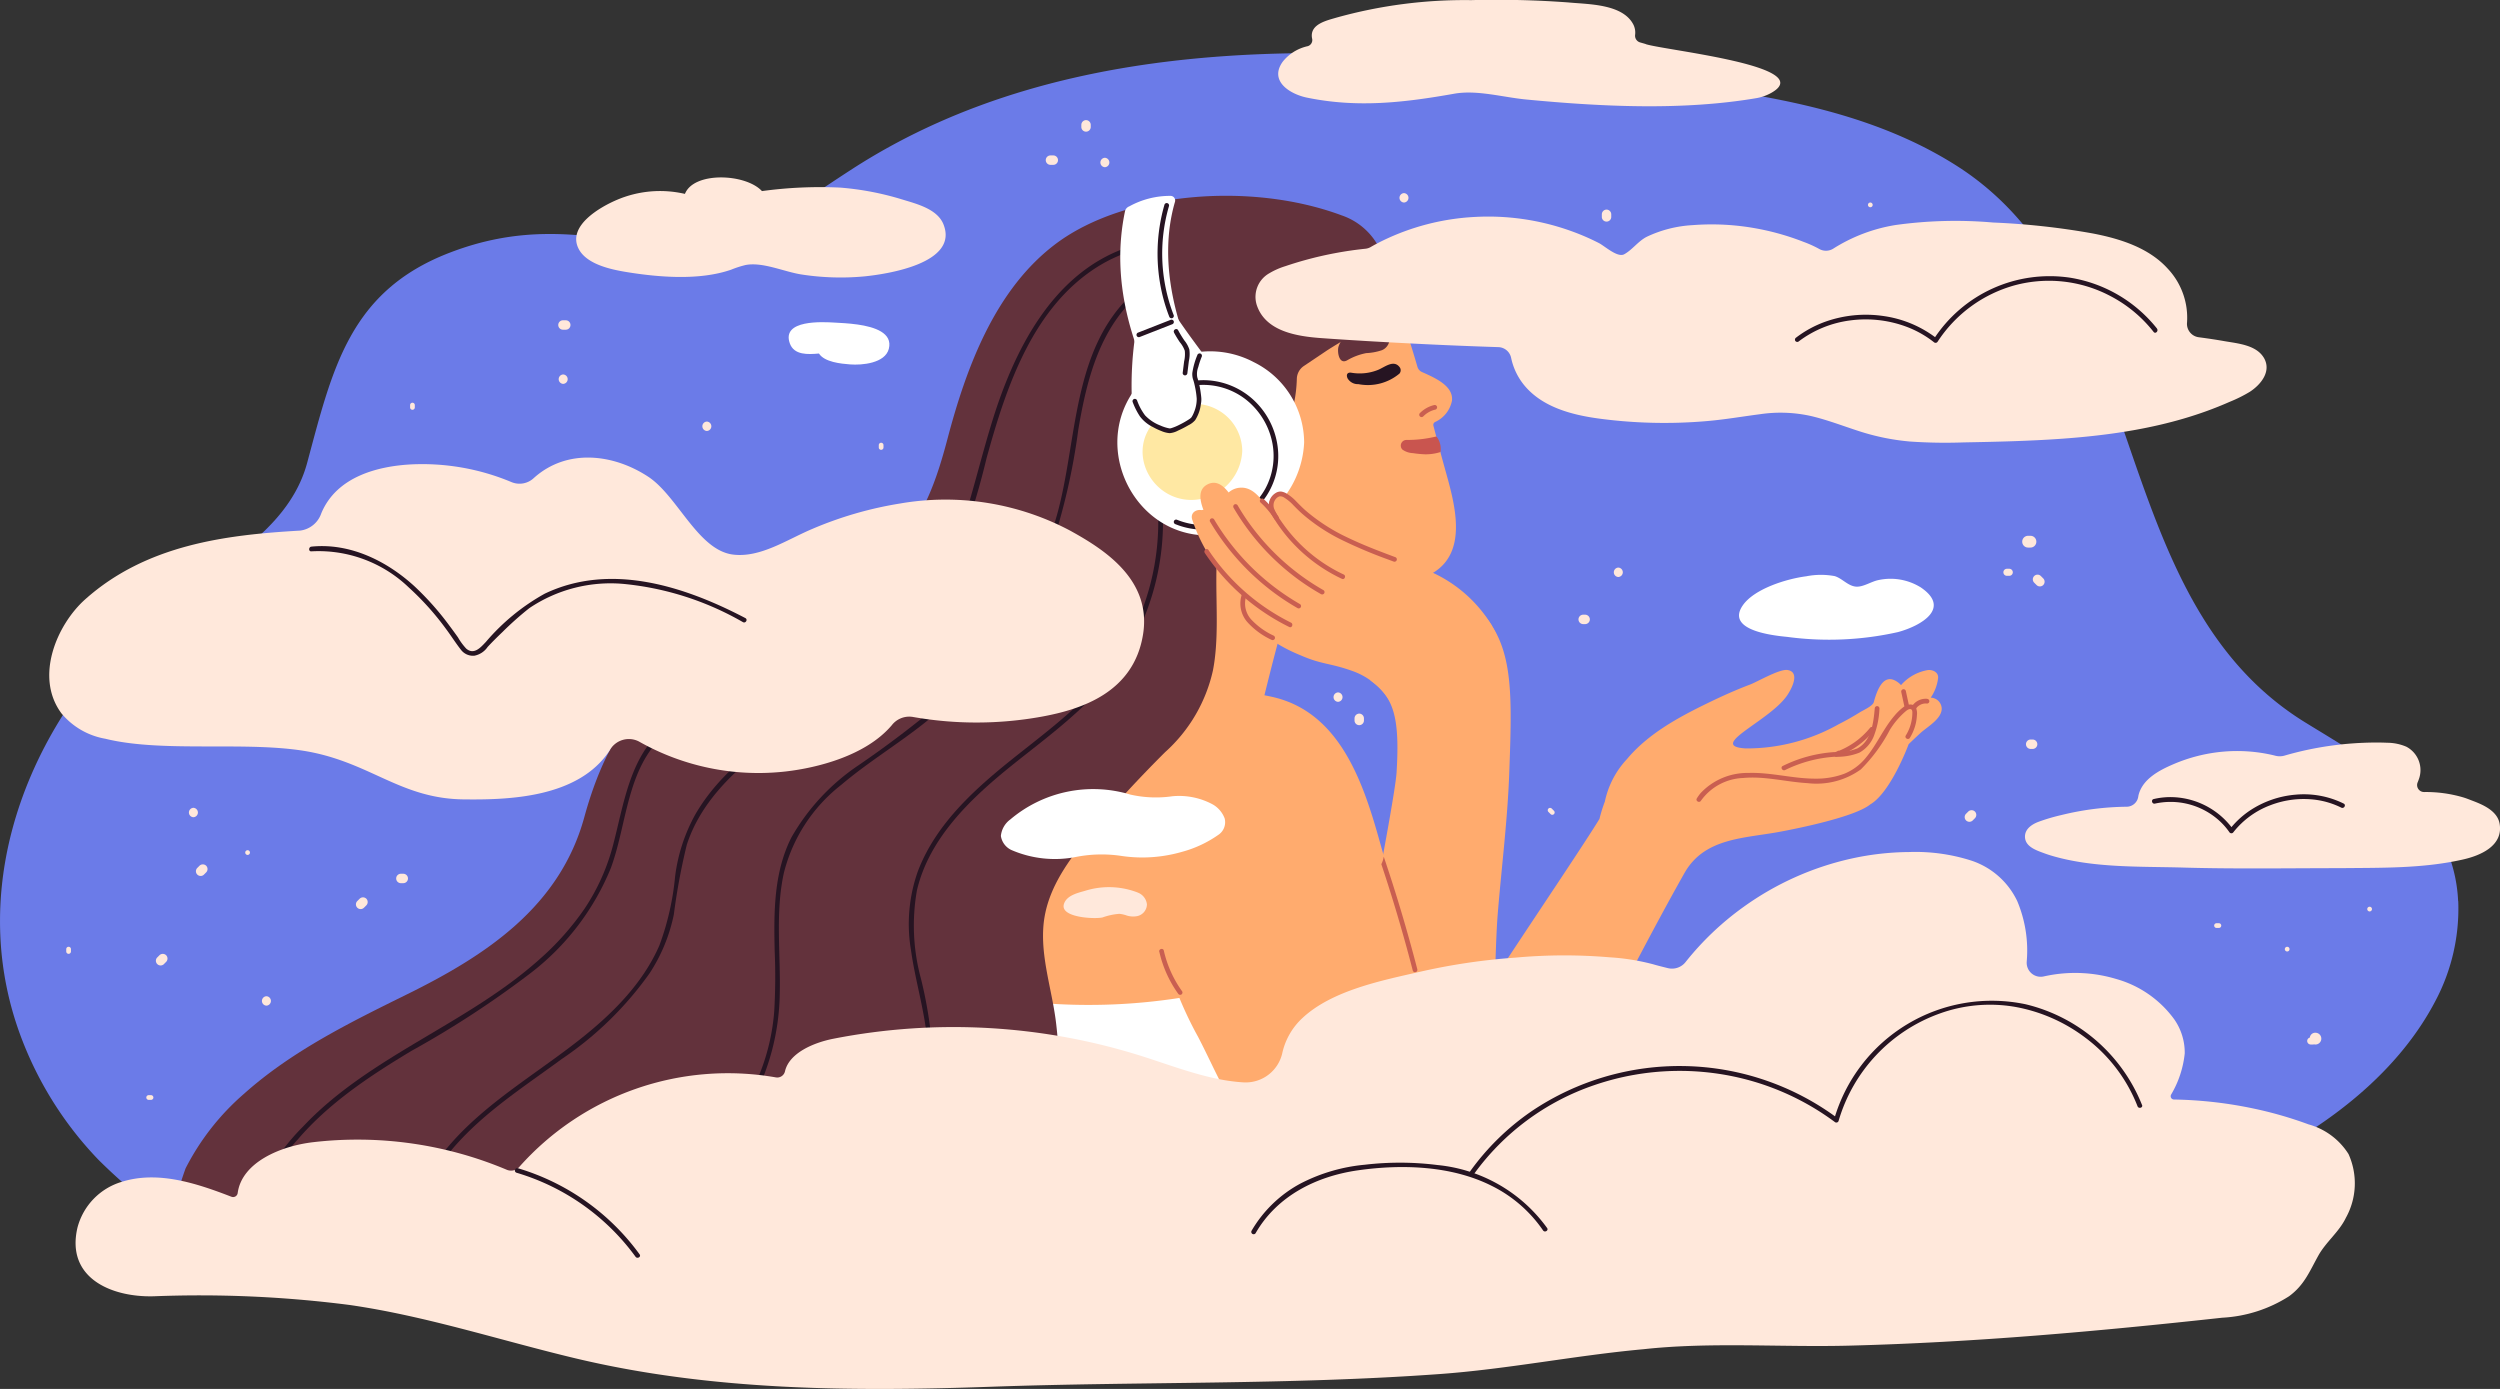 <svg id="Group_2976" data-name="Group 2976" xmlns="http://www.w3.org/2000/svg" xmlns:xlink="http://www.w3.org/1999/xlink" width="236.481" height="131.382" viewBox="0 0 236.481 131.382">
  <rect x="0" y="0" width="236.481" height="131.382" fill="#333333" stroke="none"/>
  <defs>
    <clipPath id="clip-path">
      <rect id="Rectangle_1780" data-name="Rectangle 1780" width="236.481" height="131.382" fill="none"/>
    </clipPath>
  </defs>
  <g id="Group_2928" data-name="Group 2928" clip-path="url(#clip-path)">
    <path id="Path_5559" data-name="Path 5559" d="M232.52,102.764a14.294,14.294,0,0,0-1.285-5.316c-2.5-5.384-8.118-8.463-13.174-11.579-19.243-11.857-14.391-40.835-32.982-52.66-10.024-6.377-22.584-7.231-34.061-8.691-23.3-2.963-49.756-4.294-70.334,8.954-6.889,4.435-11.636,8.606-20.379,7.071-6.258-1.1-11.49-1.523-17.773.893-9.487,3.647-11.084,11-13.479,19.884-2.17,8.05-12.151,11.252-17.537,16.8C1.8,88.133-3.1,102.585,2.129,115.989A33.97,33.97,0,0,0,9.3,127.224a50.968,50.968,0,0,0,11.023,8.337c.2.116.4.227.6.342-.635.124-.618,1.155.072,1.1l1.653-.127c.225.124.449.25.675.373l.012.006c-.416-.216,5.776-1.677,6.319-1.713q5.03-.334,10.073-.389a230.91,230.91,0,0,1,32.462,1.764c5.54.736,11.064,1.639,16.647,1.991,11.275.71,22.544-.55,33.743-1.727,5.622-.591,11.249-1.165,16.895-1.467,12.234-.656,24.427.132,36.59-1.714,6.36-.965,12.817.263,19.18-.766,12.746-2.062,28.845-8.968,35.137-21.039a18.629,18.629,0,0,0,2.15-9.429" transform="translate(0 -17.531)" fill="#6b7be8"/>
    <path id="Path_5560" data-name="Path 5560" d="M755.508,245.215a5.411,5.411,0,0,0-3.971-.661c-.687.139-1.447.684-2.132.615-.757-.077-1.289-.786-2-.995a7.168,7.168,0,0,0-2.683.019c-1.823.233-4.9,1.164-6,2.745-1.646,2.373,2.83,2.854,4.21,2.988a29.678,29.678,0,0,0,10.461-.454c2.219-.6,5.088-2.282,2.118-4.258" transform="translate(-573.865 -189.68)" fill="#fff"/>
    <path id="Path_5561" data-name="Path 5561" d="M461.543,165.446a.711.711,0,0,0-.056-.651,24.648,24.648,0,0,0-3.149-3.811c-1.164-1.324-1.089-3.3-1.564-4.918a17.042,17.042,0,0,0-11.881-11.474c-2.48-.631-5.359-.754-7.476.812a.669.669,0,0,0-.859.347c-1.4,2.736-.148,5.867.938,8.5a37.662,37.662,0,0,0,2.1,4.286,3.864,3.864,0,0,1,.437,2.711,76.214,76.214,0,0,1-2.229,8.5c-1.234,3.684-2.4,7.153-4.507,9.3-.36.367-3.832,2.963-3.618,3.3-.012.321,1.6-1.364,1.991-1.24a62.027,62.027,0,0,0,20.391,2.868s2.671-11.319,3.311-12.966c.492-1.266.9-2.515,2.152-3.209a9.917,9.917,0,0,1,3.506-.929.86.86,0,0,0,.513-1.426" transform="translate(-333.946 -112.039)" fill="#ffab6e"/>
    <path id="Path_5562" data-name="Path 5562" d="M643.586,288.016a1.07,1.07,0,0,0-1.036-.95,4.114,4.114,0,0,0,.7-1.854c.053-.562-.538-.814-.987-.752a4.318,4.318,0,0,0-2.522,1.421,1.626,1.626,0,0,0-.22-.213c-1.248-.984-1.934.244-2.353,1.817-.1.375-.992.764-1.287.947-.662.41-1.334.795-2.031,1.144a17.69,17.69,0,0,1-8.788,2.293c-3.762-.221,2.3-2.592,3.932-5.051.59-.888,1.1-2.2.014-2.367-.756-.119-2.853,1.113-3.533,1.37-1.365.516-2.7,1.118-4.012,1.756-2.78,1.351-5.642,2.9-7.652,5.309a8.393,8.393,0,0,0-2.085,4.014,13.243,13.243,0,0,0-.5,1.6c0,.008,0,.015,0,.023-2.965,4.828-14.314,21.19-19.092,29.787a.728.728,0,0,0-.375.645c-.107,4.189,5.9,3.364,8.469,3.025,1.456-.193,3.622-.219,4.6-1.461.58-.733,2.511-4.542,3.068-5.564,3.765-6.91,7.488-14.435,11.356-21.288,1.9-3.368,5.641-3.276,9.079-3.923,1.7-.319,7.055-1.4,8.5-2.579,1.9-1.106,3.553-5.466,3.633-5.7.374-.359.75-.716,1.133-1.066.637-.581,2.085-1.371,1.99-2.388" transform="translate(-459.92 -221.073)" fill="#ffab6e"/>
    <path id="Path_5563" data-name="Path 5563" d="M484.429,128.56c-1.945.8-4.349.786-6.405.94q-3.632.271-7.272.238c-2.087-.02-4.231.127-5.877-1.279-1.76-1.5-3.377-3.2-5.053-4.8a.849.849,0,0,1-.234-.942c-4.712-4.418-13.024-11.366-8.361-17.734,4.346-5.933,14.009-9.234,21.207-9.154a1.293,1.293,0,0,0,1.6-.606c4.58.909,6.9,5.162,8.31,9.159.5,1.417.945,2.858,1.366,4.306a.772.772,0,0,0,.434.5c1.241.553,2.992,1.312,2.834,2.716a2.809,2.809,0,0,1-1.608,2.014.309.309,0,0,0-.147.348l.267,1.016c.129.49.258.98.392,1.47q.17.645.348,1.285c.92,3.342,2.68,8.68-1.8,10.522" transform="translate(-349.633 -73.995)" fill="#ffab6e"/>
    <path id="Path_5564" data-name="Path 5564" d="M372.368,338.813a18.819,18.819,0,0,0-.955-3.745.753.753,0,0,0,0-.408c-2-7.144-6.165-21.364-8.165-28.507-1.546-5.521-3.748-12.168-10.083-13.631-2.715-.627-9.5-1.42-12.177-.708-6.839-.281-10.26,3.265-15.341,7.439a80.425,80.425,0,0,0-9.532,8.955,67.148,67.148,0,0,0-7.3,10.288c-2.48,4.215-8.288,15.708-8.962,17.076-.039.079-1.257,5.711.853.853Z" transform="translate(-232.745 -226.584)" fill="#ffab6e"/>
    <path id="Path_5565" data-name="Path 5565" d="M440.02,429.01c-.8-1.539-1.517-3.121-2.317-4.661a36.149,36.149,0,0,1-1.783-3.71,55.969,55.969,0,0,1-12.423.528c-1.591-.11-3.174-.294-4.749-.542-.043-.16-.085-.32-.132-.479a.557.557,0,0,0-1.074.3c.015.05.027.1.041.15a.515.515,0,0,0-.232.309.561.561,0,0,0,.389.685l.1.016a19.207,19.207,0,0,1-.2,9.276,1.965,1.965,0,0,0,.55,2.324,6.129,6.129,0,0,0,2.235.717c1.785.4,3.59.7,5.4.919a56.1,56.1,0,0,0,10.967.257c1.823-.136,3.64-.36,5.441-.67.334-.057.673-.113,1.013-.171a33.053,33.053,0,0,1-3.231-5.245" transform="translate(-324.358 -326.241)" fill="#fff"/>
    <path id="Path_5566" data-name="Path 5566" d="M186.773,88.3a6.248,6.248,0,0,0-3.672-3.315c-8.728-3.248-20.516-2.125-26.927,2.611-5.812,4.293-8.558,11.715-10.345,18.49-1.024,3.882-2.3,7.73-5.289,10.565-4.874,4.627-8.888,6.383-14.935,8.79-8.025,3.2-11.909,8.325-14.141,16.472-2.321,8.471-9.275,13.06-16.728,16.737-5.4,2.664-10.936,5.382-15.459,9.427a23.351,23.351,0,0,0-5.526,7.05,30.293,30.293,0,0,0-1.45,5.56H151.2a16.592,16.592,0,0,0,2.224-5.149c2.88-4.137,3.27-9.426,2.64-14.359-.417-3.266-1.652-6.646-1.042-9.956.584-3.169,2.7-5.806,4.7-8.207,2.1-2.526,4.345-4.922,6.669-7.242a14.667,14.667,0,0,0,4.539-7.751c1.08-5.6-.933-12.136,2.122-17.282.909-1.531,2.358-2.5,3.506-3.824a9.071,9.071,0,0,0,1.972-3.864,12.926,12.926,0,0,0,.333-2.606,1.508,1.508,0,0,1,.661-1.21l2.055-1.38c1.7-1.141,4.49-2.471,5.586-4.259.964-1.572.385-3.6-.317-5.148-.023-.05-.046-.1-.069-.149" transform="translate(-56.193 -64.614)" fill="#63323c"/>
    <path id="Path_5567" data-name="Path 5567" d="M297.714,124.336c-5.813,5.319-5.226,13.959-7.185,20.966a38.011,38.011,0,0,1-10.756,17.569,96.908,96.908,0,0,1-8.026,6.113,20.38,20.38,0,0,0-6.338,6.819c-1.68,3.331-1.667,7.117-1.582,10.758a55.689,55.689,0,0,1-.047,5.745,20.179,20.179,0,0,1-1.2,5.414c-2.691,7.259-8.877,12.367-14.959,16.77q-1.176.851-2.36,1.691c-.231.165-.009.552.225.385,6.1-4.348,12.452-8.913,16.115-15.641a22.379,22.379,0,0,0,2.706-10.308c.092-3.808-.436-7.7.39-11.457a15.266,15.266,0,0,1,5.425-8.328c2.527-2.146,5.381-3.862,7.968-5.93a38.4,38.4,0,0,0,11.892-16.494,60.222,60.222,0,0,0,2.563-11.163c.626-3.69,1.484-7.477,3.693-10.578a12.77,12.77,0,0,1,1.788-2.016c.212-.194-.1-.509-.315-.315" transform="translate(-190.548 -96.589)" fill="#261422"/>
    <path id="Path_5568" data-name="Path 5568" d="M239.674,105.448c-6.834,2.5-10.39,9.607-12.431,16.135-2.4,7.67-3.614,16.226-9.681,22.056-5.765,5.54-14.276,8.146-18.458,15.324a16.281,16.281,0,0,0-1.921,5.865,25.676,25.676,0,0,1-1.482,6.529c-1.6,3.688-4.573,6.6-7.693,9.039-3.456,2.707-7.241,5.005-10.43,8.045-2.851,2.717-5.278,6.216-5.894,10.181a12.317,12.317,0,0,0-.115,2.808c.021.284.467.287.446,0-.308-4.133,1.658-8.025,4.325-11.063,2.883-3.285,6.609-5.669,10.1-8.235a32.3,32.3,0,0,0,8.346-8.15,16.021,16.021,0,0,0,2.273-5.521,60.372,60.372,0,0,1,1.225-6.6c1.23-3.823,4.195-6.784,7.334-9.142,3.21-2.412,6.77-4.315,9.944-6.778A24.53,24.53,0,0,0,220,141.6a25.169,25.169,0,0,0,2.929-4.934,74.464,74.464,0,0,0,3.71-11.366c1.854-6.744,4.4-14.46,10.761-18.278a14,14,0,0,1,2.394-1.141c.267-.1.152-.529-.119-.43" transform="translate(-133.321 -81.944)" fill="#261422"/>
    <path id="Path_5569" data-name="Path 5569" d="M572.637,138.386c-.925-.857-2.486-.424-3.4.218a2.545,2.545,0,0,0-1.081,1.415c-.114.489.068,1.684.835,1.245a5.7,5.7,0,0,1,1.8-.678,5.361,5.361,0,0,0,1.484-.277,1.168,1.168,0,0,0,.363-1.923" transform="translate(-441.555 -107.184)" fill="#63323c"/>
    <path id="Path_5570" data-name="Path 5570" d="M483.975,101.478c-2.877-5.187-4.847-11.859-3.126-17.764l.006-.02a.438.438,0,0,0-.4-.551,7.963,7.963,0,0,0-3.922.989.662.662,0,0,0-.4.422c-1.393,6.579.547,12.944,3.79,18.791a2.285,2.285,0,0,0,2.957,1.09,2.248,2.248,0,0,0,1.09-2.957" transform="translate(-369.707 -64.614)" fill="#fff"/>
    <path id="Path_5571" data-name="Path 5571" d="M575.85,255.62c-.416-.353.553,1.929.195,2.154a3.6,3.6,0,0,0-.768-.376,2.262,2.262,0,0,0-2.21.372,33.881,33.881,0,0,0-5.134,4.549.8.8,0,0,0-.206.751c-.106.188-2.046-.535-1.243.068,2.043,1.535,2.614,3.456,2.3,8.565-.195,3.206-5.632,30.255-6.9,37.018-.944.7,15.452-1.4,15.637-3.035.506-4.46.47-16.179.837-20.653.364-4.429.925-8.847,1.086-13.288.3-8.276.443-12.692-3.6-16.125" transform="translate(-436.679 -198.643)" fill="#ffab6e"/>
    <path id="Path_5572" data-name="Path 5572" d="M399.688,206.737a23.546,23.546,0,0,1-2.614,14.251,24.115,24.115,0,0,1-4.538,5.9c-1.881,1.817-3.965,3.4-6.012,5.025-3.758,2.979-7.583,6.316-9.353,10.909a14.9,14.9,0,0,0-.669,7.537c.385,2.74,1.2,5.406,1.5,8.16.465,4.316-.242,9.163-3.217,12.512a11.293,11.293,0,0,1-1.163,1.131c-.219.185.1.5.315.315,3.426-2.894,4.693-7.513,4.638-11.858a40.122,40.122,0,0,0-1.148-7.641,19.143,19.143,0,0,1-.362-8.31c1.149-4.867,4.953-8.542,8.7-11.58,2.061-1.671,4.2-3.252,6.169-5.03a26.206,26.206,0,0,0,4.889-5.742,24.061,24.061,0,0,0,3.474-13.949c-.037-.587-.1-1.171-.179-1.754-.039-.283-.468-.163-.43.118" transform="translate(-290.327 -160.462)" fill="#261422"/>
    <path id="Path_5573" data-name="Path 5573" d="M492.09,157.819a9.212,9.212,0,0,1-9.136,8.8c-7.283,0-11.411-9.089-6.181-14.644a8.837,8.837,0,0,1,10.559-1.743,8.518,8.518,0,0,1,4.758,7.584" transform="translate(-368.728 -115.973)" fill="#fff"/>
    <path id="Path_5574" data-name="Path 5574" d="M492.058,172.093a4.322,4.322,0,0,0-1.432-.435,3.172,3.172,0,0,1-1.442,1.951,3.118,3.118,0,0,1-3.248.081c-2.112,2.914.192,7.016,3.821,7.016a4.842,4.842,0,0,0,4.8-4.627,4.478,4.478,0,0,0-2.5-3.986" transform="translate(-377.05 -133.415)" fill="#ffe8a3"/>
    <path id="Path_5575" data-name="Path 5575" d="M576.908,154.826c-.563-.843-1.438-.061-2.083.2a4.66,4.66,0,0,1-2.53.267c-.307-.052-.526.115-.357.523a1.127,1.127,0,0,0,1.03.558,4.658,4.658,0,0,0,3.885-1,.491.491,0,0,0,.055-.546" transform="translate(-444.473 -120.037)" fill="#261422"/>
    <path id="Path_5576" data-name="Path 5576" d="M143.833,306.328c-4.088,2.342-4.7,7.465-5.781,11.581a19.821,19.821,0,0,1-2.729,6.119,26,26,0,0,1-4.237,4.76c-3.4,3.044-7.368,5.317-11.269,7.64-3.961,2.359-7.956,4.829-11.133,8.216a19.865,19.865,0,0,0-5.611,11.088,14.587,14.587,0,0,0-.092,1.553.223.223,0,0,0,.446,0,18.084,18.084,0,0,1,4.756-11.416c2.991-3.5,6.86-6.045,10.767-8.4a92.321,92.321,0,0,0,11.339-7.408,23.9,23.9,0,0,0,7.534-9.9c1.539-4.175,1.487-9.386,5.022-12.572a7.021,7.021,0,0,1,1.213-.875.223.223,0,0,0-.225-.385" transform="translate(-80.038 -238.059)" fill="#261422"/>
    <path id="Path_5577" data-name="Path 5577" d="M603.983,171.967a2.834,2.834,0,0,0-1.354.765.223.223,0,0,0,.315.315c.041-.041.083-.082.127-.121l.07-.06c.01-.008.065-.052.035-.029a2.534,2.534,0,0,1,.3-.2c.051-.029.1-.055.155-.081l.075-.034c.016-.007.025-.01,0,0l.048-.019a2.63,2.63,0,0,1,.344-.106.225.225,0,0,0,.156-.274.227.227,0,0,0-.274-.156" transform="translate(-468.323 -133.651)" fill="#c95f51"/>
    <path id="Path_5578" data-name="Path 5578" d="M720.743,308.229a5.139,5.139,0,0,1,3.986-2.151c2.047-.195,4.065.371,6.1.487a7.19,7.19,0,0,0,5.041-1.3,15.273,15.273,0,0,0,2.748-3.747,7.4,7.4,0,0,1,1.492-1.75c.118-.1.328-.254.493-.2s.14.32.136.453a4.117,4.117,0,0,1-.616,2.034c-.15.246.236.47.385.225a4.634,4.634,0,0,0,.567-1.394,4.733,4.733,0,0,0,.1-.742,1.385,1.385,0,0,0-.083-.685c-.227-.48-.8-.373-1.156-.118a5.157,5.157,0,0,0-.89.849c-1.06,1.236-1.685,2.777-2.74,4.014a5.1,5.1,0,0,1-2.019,1.478,7.538,7.538,0,0,1-2.722.457c-2.126.006-4.206-.611-6.335-.539a6.076,6.076,0,0,0-4.512,1.9,4.346,4.346,0,0,0-.362.505c-.15.245.235.469.385.225" transform="translate(-559.848 -232.485)" fill="#c95f51"/>
    <path id="Path_5579" data-name="Path 5579" d="M807.247,292.914l.285,1.308a.224.224,0,0,0,.274.155.228.228,0,0,0,.155-.274l-.285-1.308a.225.225,0,0,0-.274-.155.228.228,0,0,0-.156.274" transform="translate(-627.4 -227.438)" fill="#c95f51"/>
    <path id="Path_5580" data-name="Path 5580" d="M765.253,300.029c-.122,1.351-.308,3.057-1.646,3.78a5.335,5.335,0,0,1-2.214.348,12.878,12.878,0,0,0-4.842,1.312c-.257.127-.032.511.225.385a12.449,12.449,0,0,1,4.693-1.257,5.712,5.712,0,0,0,2.326-.384,3.126,3.126,0,0,0,1.343-1.492,8.1,8.1,0,0,0,.56-2.692.224.224,0,0,0-.223-.223.227.227,0,0,0-.223.223" transform="translate(-587.916 -233.014)" fill="#c95f51"/>
    <path id="Path_5581" data-name="Path 5581" d="M813.069,296.683a1.537,1.537,0,0,0-1.444.737.223.223,0,1,0,.385.225c.016-.027.032-.053.05-.078l.021-.03c-.026.037,0,0,.005-.006a1.267,1.267,0,0,1,.121-.127c.021-.019.042-.036.063-.054s-.028.019.006,0l.038-.027a1.382,1.382,0,0,1,.151-.089l.033-.016s.053-.023.024-.011l.025-.009.035-.012a1.353,1.353,0,0,1,.17-.045l.045-.008c.043-.008-.023,0,0,0l.083-.006a1.245,1.245,0,0,1,.185.006.223.223,0,0,0,.223-.223.229.229,0,0,0-.223-.223" transform="translate(-630.785 -230.581)" fill="#c95f51"/>
    <path id="Path_5582" data-name="Path 5582" d="M782.154,308.756a7.368,7.368,0,0,1-3.249,2.293l.172.407c.067-.046.151-.063.218-.109.233-.163.011-.549-.225-.385-.067.046-.151.063-.218.109-.194.135-.083.493.172.407a7.8,7.8,0,0,0,3.445-2.408c.185-.217-.129-.534-.315-.315" transform="translate(-605.26 -239.912)" fill="#c95f51"/>
    <path id="Path_5583" data-name="Path 5583" d="M488.177,137.627c-1.208-1.623-2.432-3.236-3.56-4.918a.82.82,0,0,0-1.432.16c-.458.28-.911.569-1.36.863a.655.655,0,0,0-.968.495,33.066,33.066,0,0,0-.383,6.185.807.807,0,0,0,1.432.457c1.109-.367,2.21-.757,3.3-1.179a11.989,11.989,0,0,0,2.326-.944c.55-.029,1.056-.567.645-1.119" transform="translate(-373.418 -102.867)" fill="#fff"/>
    <path id="Path_5584" data-name="Path 5584" d="M500.7,161.876a6.549,6.549,0,0,1,4.5,1.385,6.907,6.907,0,0,1,2.425,3.813,6.5,6.5,0,0,1-.613,4.619,6.671,6.671,0,0,1-7.814,3.117c-.188-.059-.373-.126-.555-.2a.224.224,0,0,0-.274.156.228.228,0,0,0,.155.274,7.124,7.124,0,0,0,8.6-2.675,6.9,6.9,0,0,0,1.049-4.761,7.3,7.3,0,0,0-2.251-4.306,7.055,7.055,0,0,0-4.573-1.882c-.217-.006-.434,0-.65.016-.284.02-.286.466,0,.446" transform="translate(-387.33 -125.453)" fill="#261422"/>
    <path id="Path_5585" data-name="Path 5585" d="M492.143,86.406a16.714,16.714,0,0,0-.235,8.326,16.221,16.221,0,0,0,.686,2.245.229.229,0,0,0,.274.156.224.224,0,0,0,.156-.274,16.115,16.115,0,0,1-.451-10.334.223.223,0,0,0-.43-.119" transform="translate(-381.996 -67.034)" fill="#261422"/>
    <path id="Path_5586" data-name="Path 5586" d="M482.819,137.369l3.091-1.211a.23.23,0,0,0,.156-.274.224.224,0,0,0-.274-.156l-3.091,1.211a.23.23,0,0,0-.156.274.224.224,0,0,0,.274.156" transform="translate(-375.035 -105.482)" fill="#261422"/>
    <path id="Path_5587" data-name="Path 5587" d="M486.99,150.2a7.063,7.063,0,0,0-.474,1.684,1.632,1.632,0,0,0,.111.734c.061.207.11.418.152.629a8.016,8.016,0,0,1,.153,1.082,3.213,3.213,0,0,1-.244,1.243,2.763,2.763,0,0,1-.153.341q-.045.085-.1.166l-.031.048c.008-.013.037-.039.01-.016s-.059.055-.09.08.028-.021,0,0l-.033.024-.082.057a7.9,7.9,0,0,1-.859.491,4.706,4.706,0,0,1-.82.346l-.074.019c-.009,0-.08.013-.042.009s-.022,0-.03,0c-.037,0-.085-.014-.13-.023a3.733,3.733,0,0,1-.76-.252,3.932,3.932,0,0,1-1.446-.958,5.274,5.274,0,0,1-.752-1.4.23.23,0,0,0-.274-.156.224.224,0,0,0-.155.274,6.69,6.69,0,0,0,.7,1.389,3.466,3.466,0,0,0,1.226,1,6.363,6.363,0,0,0,.8.374,2.49,2.49,0,0,0,.778.2,2.031,2.031,0,0,0,.8-.246,9.267,9.267,0,0,0,.969-.5,2.006,2.006,0,0,0,.646-.486,3.693,3.693,0,0,0,.546-1.55,2.217,2.217,0,0,0,.037-.494c-.012-.188-.037-.375-.063-.561a8.263,8.263,0,0,0-.324-1.455,1.806,1.806,0,0,1,.1-.97,7.343,7.343,0,0,1,.336-1,.224.224,0,0,0-.156-.274.228.228,0,0,0-.274.156" transform="translate(-373.731 -116.611)" fill="#261422"/>
    <path id="Path_5588" data-name="Path 5588" d="M498.392,140.091a10.442,10.442,0,0,0,.547.9,2.661,2.661,0,0,1,.468.808,2.973,2.973,0,0,1-.064,1.007l-.136,1.1a.224.224,0,0,0,.223.223.228.228,0,0,0,.223-.223l.139-1.131a3.106,3.106,0,0,0,.045-1.1,2.666,2.666,0,0,0-.468-.849,10.444,10.444,0,0,1-.592-.97c-.136-.253-.521-.028-.385.225" transform="translate(-387.335 -108.62)" fill="#261422"/>
    <path id="Path_5589" data-name="Path 5589" d="M534.451,218.5a12.858,12.858,0,0,0-5.417-4.939,67.2,67.2,0,0,0-6.817-2.843,20.827,20.827,0,0,1-4.192-2.149c-.945-.651-2.688-2.932-3.961-2.507a1.06,1.06,0,0,0-.7.827,1.9,1.9,0,0,0,.141.8c-.756-.928-1.531-2.393-2.939-2.26a1.807,1.807,0,0,0-1.039.45c-.531-.684-1.182-1.178-1.989-.77-.923.467-.745,1.489-.393,2.414a.871.871,0,0,0-.184.023c-.5-.086-1.056.243-.889.859a15.347,15.347,0,0,0,4.758,7.031l.232.219a2.026,2.026,0,0,0,.318,2.355,14.635,14.635,0,0,0,4.9,3.247c2.115.927,2.789.729,4.957,1.507a6.8,6.8,0,0,1,4.539,6.089c.032.589.929.745,1.361.562a.711.711,0,0,0,.413-.2,9.692,9.692,0,0,1,4.969-2.575c1.534-.275,2.97.172,3-1.807.039-2.224-.033-4.517-1.082-6.323" transform="translate(-393.309 -159.293)" fill="#ffab6e"/>
    <path id="Path_5590" data-name="Path 5590" d="M511.4,233.5a20.55,20.55,0,0,0,7.988,7c.258.127.421-.287.165-.414a20.155,20.155,0,0,1-7.806-6.87c-.159-.238-.505.042-.347.28" transform="translate(-397.436 -181.191)" fill="#c95f51"/>
    <path id="Path_5591" data-name="Path 5591" d="M526.745,251.876a2.679,2.679,0,0,0,.493,2.6,7.124,7.124,0,0,0,2.334,1.716.224.224,0,0,0,.289-.125.228.228,0,0,0-.124-.289,6.839,6.839,0,0,1-2.1-1.513,2.254,2.254,0,0,1-.481-2.224.223.223,0,0,0-.414-.165" transform="translate(-409.272 -195.657)" fill="#c95f51"/>
    <path id="Path_5592" data-name="Path 5592" d="M513.678,220.377a22.932,22.932,0,0,0,6.112,6.77,22.438,22.438,0,0,0,2.147,1.4.23.23,0,0,0,.311-.047.225.225,0,0,0-.047-.312,22.51,22.51,0,0,1-6.718-5.914,21.945,21.945,0,0,1-1.4-2.079.23.23,0,0,0-.294-.113.224.224,0,0,0-.113.294" transform="translate(-399.221 -171.037)" fill="#c95f51"/>
    <path id="Path_5593" data-name="Path 5593" d="M523.624,214.383a22.441,22.441,0,0,0,6.1,6.784,22.193,22.193,0,0,0,2.165,1.4.23.23,0,0,0,.312-.047.225.225,0,0,0-.047-.312,22.128,22.128,0,0,1-6.709-5.892,21.631,21.631,0,0,1-1.412-2.118.229.229,0,0,0-.294-.113.224.224,0,0,0-.113.294" transform="translate(-406.952 -166.378)" fill="#c95f51"/>
    <path id="Path_5594" data-name="Path 5594" d="M545.789,216.54a14.7,14.7,0,0,1-3.726-2.512,14.554,14.554,0,0,1-1.527-1.649q-.348-.439-.662-.9a5.51,5.51,0,0,1-.61-1.058.941.941,0,0,1,.114-1.021.764.764,0,0,1,.354-.247.686.686,0,0,1,.47.138,4.066,4.066,0,0,1,.846.708c.265.27.532.537.814.79a17.3,17.3,0,0,0,3.841,2.528,44.87,44.87,0,0,0,4.29,1.807l.538.2a.223.223,0,0,0,.165-.414c-1.518-.568-3.037-1.141-4.5-1.847a17.4,17.4,0,0,1-4.02-2.589c-.294-.261-.567-.54-.844-.819a4.31,4.31,0,0,0-.9-.746,1.4,1.4,0,0,0-.553-.211.874.874,0,0,0-.548.16,1.339,1.339,0,0,0-.6.919,2.135,2.135,0,0,0,.363,1.285c.206.353.434.694.672,1.026a14.8,14.8,0,0,0,1.532,1.81,15.225,15.225,0,0,0,3.812,2.8q.259.134.523.257c.26.122.423-.293.165-.414" transform="translate(-418.697 -162.202)" fill="#c95f51"/>
    <path id="Path_5595" data-name="Path 5595" d="M534.969,212.036a7.7,7.7,0,0,1,1.329,1.574.229.229,0,0,0,.294.113.225.225,0,0,0,.113-.294,8.057,8.057,0,0,0-1.39-1.673.229.229,0,0,0-.313-.034.225.225,0,0,0-.034.313" transform="translate(-415.748 -164.517)" fill="#c95f51"/>
    <path id="Path_5596" data-name="Path 5596" d="M598.5,186.765a.09.09,0,0,1-.064.074,4.56,4.56,0,0,1-1.413.2,9.9,9.9,0,0,1-1.147-.111,1.818,1.818,0,0,1-1-.341.537.537,0,0,1,.374-.907,11.633,11.633,0,0,0,2.8-.319.081.081,0,0,1,.078.019,1.958,1.958,0,0,1,.367,1.383" transform="translate(-462.224 -144.065)" fill="#c9554f"/>
    <path id="Path_5597" data-name="Path 5597" d="M589.9,374.394q-.716-2.768-1.535-5.508-.773-2.584-1.638-5.141c-.018.084-.035.169-.057.254a2.21,2.21,0,0,1-.174.452q.25.749.492,1.5.872,2.708,1.642,5.448.437,1.552.84,3.113a.223.223,0,0,0,.43-.118" transform="translate(-455.833 -282.708)" fill="#c95f51"/>
    <path id="Path_5598" data-name="Path 5598" d="M492.219,403.151A10.977,10.977,0,0,0,494,407.116a.229.229,0,0,0,.3.08.225.225,0,0,0,.08-.3,10.648,10.648,0,0,1-1.738-3.859c-.064-.279-.493-.161-.43.119" transform="translate(-382.555 -313.119)" fill="#c95f51"/>
    <path id="Path_5599" data-name="Path 5599" d="M117.6,201.255a25.147,25.147,0,0,0-16.2-2.632,35.272,35.272,0,0,0-8.336,2.416c-2.391,1.011-4.88,2.726-7.457,2.418-3.322-.4-5.248-5.519-8.016-7.352-3.222-2.134-7.65-2.755-10.835.1a1.972,1.972,0,0,1-2.107.4,21.8,21.8,0,0,0-9.534-1.679c-3.055.167-7.023,1.118-8.476,4.636a2.429,2.429,0,0,1-2.008,1.626c-6.97.4-14.525,1.319-20.33,6.51-2.66,2.378-4.806,7.338-2.227,10.787a6.926,6.926,0,0,0,4.139,2.39c5.695,1.409,14.084.092,19.8,1.337,5.551,1.208,8.37,4.329,14.082,4.4,4.165.05,10.856-.1,13.824-4.627a2.07,2.07,0,0,1,2.763-.853A22.925,22.925,0,0,0,90.6,223.968c2.912-.338,7.541-1.461,10.011-4.375a2.086,2.086,0,0,1,1.949-.787,34.569,34.569,0,0,0,12.193-.013c3.811-.693,8.725-2.29,9.618-7.759.846-5.179-3.634-8.036-6.775-9.779" transform="translate(-16.252 -150.996)" fill="#ffe8db"/>
    <path id="Path_5600" data-name="Path 5600" d="M279.385,79.768c-.591-1.483-2.612-1.953-3.972-2.374a27.21,27.21,0,0,0-5.775-1.1,40.47,40.47,0,0,0-7.422.329c-1.551-1.671-6.451-1.865-7.286.265a10.394,10.394,0,0,0-6.433.564c-1.575.67-4.7,2.448-3.638,4.6.745,1.508,3.1,1.991,4.553,2.23,3.073.5,6.893.811,9.886-.224a9.511,9.511,0,0,1,1.387-.447c1.652-.3,3.68.67,5.337.91a24.164,24.164,0,0,0,5.914.167c2.172-.222,8.913-1.243,7.45-4.917" transform="translate(-190.14 -58.547)" fill="#ffe8db"/>
    <path id="Path_5601" data-name="Path 5601" d="M341.368,137.017c-.845-.121-1.658-.151-2.124-.179-1.157-.069-5.075-.3-4.278,1.956.4,1.137,1.719,1.059,2.757.967.533.819,2.083.964,2.955,1.031,1.117.087,3.3-.105,3.655-1.469.392-1.513-1.344-2.076-2.965-2.307" transform="translate(-260.258 -106.321)" fill="#fff"/>
    <path id="Path_5602" data-name="Path 5602" d="M577.5,4.173c-.108-.035-.212-.065-.312-.093l-.242-.069a.659.659,0,0,1-.468-.709,1.7,1.7,0,0,0-.215-1.071c-1.07-1.878-4.266-1.82-6.1-2a91.9,91.9,0,0,0-9.192-.219A45.151,45.151,0,0,0,548.215,1.67c-.907.27-2.445.6-2.313,1.84a1.158,1.158,0,0,0,.022.133.6.6,0,0,1-.412.724,4.143,4.143,0,0,0-2.372,1.476c-1.313,1.84.717,3.066,2.292,3.391,4.778.986,9.191.473,13.921-.367,2.178-.387,4.605.334,6.829.546,7.076.676,14.747,1.062,21.752-.127a4.395,4.395,0,0,0,1.435-.507c4.429-2.516-10-4.006-11.873-4.6" transform="translate(-421.809 0)" fill="#ffe8db"/>
    <path id="Path_5603" data-name="Path 5603" d="M247.07,390.329a6.523,6.523,0,0,0-3.779-2.8,37.046,37.046,0,0,0-5.21-1.5,39.495,39.495,0,0,0-7.519-.851.313.313,0,0,1-.272-.461,9.537,9.537,0,0,0,1.292-3.9,5.505,5.505,0,0,0-.99-3.223,10.183,10.183,0,0,0-5.5-3.82,13.462,13.462,0,0,0-6.462-.319q-.2.038-.4.083a1.323,1.323,0,0,1-1.595-1.379v-.02a12.055,12.055,0,0,0-.9-5.739,7.363,7.363,0,0,0-4.371-3.832,17.327,17.327,0,0,0-5.852-.8,26.145,26.145,0,0,0-5.53.635,27.818,27.818,0,0,0-10.134,4.558,27.379,27.379,0,0,0-5.48,5.211,1.635,1.635,0,0,1-1.672.579c-.547-.135-1.144-.286-1.348-.352a20.922,20.922,0,0,0-4.184-.674,50.743,50.743,0,0,0-8.911.033,58.915,58.915,0,0,0-8.995,1.333c-3.63.829-8.348,1.764-11.146,4.391a6.416,6.416,0,0,0-1.882,3.247,3.549,3.549,0,0,1-3.626,2.83c-3.176-.169-6.392-1.432-9.487-2.426a59.083,59.083,0,0,0-29.352-1.707c-1.9.375-4.182,1.351-4.587,3.077a.751.751,0,0,1-.865.582,26.387,26.387,0,0,0-24.267,8.464,1.033,1.033,0,0,1-1.18.276,36.387,36.387,0,0,0-18.328-2.61c-3.068.362-6.742,1.9-7.132,4.812a.437.437,0,0,1-.592.348c-3.361-1.3-7-2.49-10.41-1.4a6.137,6.137,0,0,0-4.156,4.333c-1.114,4.8,3.287,6.588,7.2,6.483a110.878,110.878,0,0,1,18.535.82c7.255,1.046,14.239,3.345,21.35,5.044,12.9,3.083,26.2,3.155,39.362,2.692,14.153-.5,28.252-.172,42.406-1.2,6.469-.468,12.807-1.76,19.271-2.348,6.4-.7,12.979-.174,19.418-.338,11.842-.3,23.582-1.357,35.351-2.644a13,13,0,0,0,6.308-2.028c1.454-1.062,1.946-2.369,2.779-3.86.714-1.278,1.957-2.23,2.593-3.553a6.723,6.723,0,0,0,.25-6.049" transform="translate(-24.923 -281.172)" fill="#ffe8db"/>
    <path id="Path_5604" data-name="Path 5604" d="M628.388,105.276c-.745-1.165-2.462-1.3-3.689-1.515q-1.21-.212-2.429-.369a1.281,1.281,0,0,1-1.112-1.4A6.77,6.77,0,0,0,619.33,96.9c-1.811-2-4.571-2.846-7.138-3.336a69.53,69.53,0,0,0-9.373-1.025,41.092,41.092,0,0,0-9.246.238,15.668,15.668,0,0,0-5.849,2.214,1.3,1.3,0,0,1-1.363.046,10.494,10.494,0,0,0-1.463-.663,24.257,24.257,0,0,0-5.169-1.389,23.42,23.42,0,0,0-5.325-.2,11.6,11.6,0,0,0-4.346,1.1c-.823.419-1.365,1.232-2.139,1.656-.633.346-1.832-.769-2.391-1.058a22.255,22.255,0,0,0-2.853-1.216,23.13,23.13,0,0,0-8.9-1.255,22.556,22.556,0,0,0-8.743,2.261q-.511.252-1.007.533l-.032.019a1.271,1.271,0,0,1-.559.194,35.114,35.114,0,0,0-5.619,1.052q-.988.271-1.96.6a6.875,6.875,0,0,0-1.514.672,2.561,2.561,0,0,0-1.2,2.937c.8,2.582,3.86,3.03,6.162,3.195,2.928.209,5.859.375,8.79.522q3.957.2,7.916.328a1.275,1.275,0,0,1,1.211,1.006,6.067,6.067,0,0,0,1.06,2.368c1.707,2.286,4.676,3.047,7.363,3.4a46.611,46.611,0,0,0,10.125.22c1.682-.144,3.34-.434,5.012-.65a13.236,13.236,0,0,1,4.849.184c1.538.367,3.015.941,4.518,1.425a21.625,21.625,0,0,0,4.769.974,48.213,48.213,0,0,0,5.091.087c1.562-.03,3.125-.061,4.686-.114,6.182-.209,12.485-.731,18.342-2.858q1.1-.4,2.164-.87a13.252,13.252,0,0,0,1.907-.951c1.072-.7,2.1-1.992,1.278-3.279" transform="translate(-414.281 -71.49)" fill="#ffe8db"/>
    <path id="Path_5605" data-name="Path 5605" d="M904.668,322.944c-.234-1.377-1.993-1.943-2.807-2.262-.223-.087-.446-.17-.676-.237a12.432,12.432,0,0,0-3.646-.493.66.66,0,0,1-.62-.921c.036-.085.068-.172.1-.261a2.5,2.5,0,0,0-1.171-3.105,4.664,4.664,0,0,0-1.81-.375c-.715-.032-1.433-.027-2.148,0a31.489,31.489,0,0,0-4.4.473,30.3,30.3,0,0,0-3.148.738,1.641,1.641,0,0,1-.864.021c-.087-.022-.174-.043-.261-.064a15.039,15.039,0,0,0-4.722-.324,15.326,15.326,0,0,0-4.681,1.185c-1.287.553-2.806,1.335-3.257,2.771a1.96,1.96,0,0,0-.072.32,1.119,1.119,0,0,1-1.115.932,26.882,26.882,0,0,0-6.119.778,18.12,18.12,0,0,0-2.231.66c-.6.234-1.248.663-1.247,1.386,0,.845.844,1.209,1.5,1.458.313.118.626.233.946.329,3.987,1.2,8.4,1.025,12.547,1.144,4.964.142,9.928.055,14.889.055,3.865-.044,7.727.042,11.515-.811,1.653-.366,3.858-1.283,3.5-3.393" transform="translate(-668.225 -245.031)" fill="#ffe8db"/>
    <path id="Path_5606" data-name="Path 5606" d="M914.018,338.14a6.866,6.866,0,0,1,5.848,1.412,6.42,6.42,0,0,1,1.189,1.289.227.227,0,0,0,.385,0,8.034,8.034,0,0,1,3.506-2.552,8.748,8.748,0,0,1,4.338-.5,7.79,7.79,0,0,1,2.36.733c.256.128.481-.256.225-.385a8.52,8.52,0,0,0-4.524-.845,9.2,9.2,0,0,0-4.364,1.515,8.287,8.287,0,0,0-1.927,1.808h.385a7.34,7.34,0,0,0-5.679-3.084,6.86,6.86,0,0,0-1.862.178c-.279.066-.161.5.118.43" transform="translate(-710.174 -262.125)" fill="#261422"/>
    <path id="Path_5607" data-name="Path 5607" d="M687.534,434.582a15.823,15.823,0,0,0-11-9.531A15.529,15.529,0,0,0,658.4,435.956l.327-.133a25.076,25.076,0,0,0-28.958-.646,23.509,23.509,0,0,0-5.818,5.709c-.167.233.219.456.385.225a23.3,23.3,0,0,1,11.386-8.414,24.849,24.849,0,0,1,14.941-.378,24.533,24.533,0,0,1,7.841,3.889.224.224,0,0,0,.327-.133,15.356,15.356,0,0,1,9.54-10.142,13.98,13.98,0,0,1,7.15-.639,15.559,15.559,0,0,1,6.626,2.9,14.8,14.8,0,0,1,4.959,6.5c.1.266.532.15.43-.118" transform="translate(-484.912 -330.052)" fill="#261422"/>
    <path id="Path_5608" data-name="Path 5608" d="M796.381,122.182a13.176,13.176,0,0,0-8.223-4.818,13.068,13.068,0,0,0-12.911,5.832l.35-.045a10.65,10.65,0,0,0-5.1-2.162,11.453,11.453,0,0,0-5.509.543,10.249,10.249,0,0,0-2.752,1.5.231.231,0,0,0-.08.3.224.224,0,0,0,.3.08,10.253,10.253,0,0,1,4.913-2.008,11.047,11.047,0,0,1,5.277.588,9.723,9.723,0,0,1,2.627,1.471.227.227,0,0,0,.35-.045,12.756,12.756,0,0,1,7.316-5.341,12.441,12.441,0,0,1,9.065,1.042,12.594,12.594,0,0,1,4.052,3.375c.176.226.489-.091.315-.315" transform="translate(-592.34 -91.096)" fill="#261422"/>
    <path id="Path_5609" data-name="Path 5609" d="M446.139,337.829a2.561,2.561,0,0,0-1.148-1.328,6.707,6.707,0,0,0-3.782-.761,10.88,10.88,0,0,1-4-.16,12.133,12.133,0,0,0-11.344,2.358,2.187,2.187,0,0,0-.89,1.56,1.752,1.752,0,0,0,1.009,1.335,10.325,10.325,0,0,0,6,.668,12.588,12.588,0,0,1,4.409-.112,13.685,13.685,0,0,0,1.943.144,13.536,13.536,0,0,0,3.781-.536,10.866,10.866,0,0,0,3.4-1.586,1.435,1.435,0,0,0,.623-1.581" transform="translate(-330.299 -260.422)" fill="#fff"/>
    <path id="Path_5610" data-name="Path 5610" d="M458.628,377.213a7.521,7.521,0,0,0-5-.174c-.69.2-1.732.424-2,1.233-.437,1.319,2.958,1.458,3.652,1.285a6.067,6.067,0,0,1,1.588-.34,3.018,3.018,0,0,1,.707.163,2.022,2.022,0,0,0,.9.068,1.161,1.161,0,0,0,1-1.117,1.343,1.343,0,0,0-.85-1.117" transform="translate(-350.983 -292.776)" fill="#ffe8db"/>
    <path id="Path_5611" data-name="Path 5611" d="M851.179,241.493h-.223a.334.334,0,0,0,0,.668h.223a.334.334,0,0,0,0-.668" transform="translate(-661.117 -187.692)" fill="#ffe8db"/>
    <path id="Path_5612" data-name="Path 5612" d="M859.4,227.493h-.223a.557.557,0,0,0,0,1.114h.223a.557.557,0,0,0,0-1.114" transform="translate(-667.334 -176.811)" fill="#ffe8db"/>
    <path id="Path_5613" data-name="Path 5613" d="M864.118,244.353l-.223-.223a.445.445,0,0,0-.63.63l.223.223a.445.445,0,1,0,.63-.63" transform="translate(-670.845 -189.642)" fill="#ffe8db"/>
    <path id="Path_5614" data-name="Path 5614" d="M444.791,65.993h-.223a.446.446,0,1,0,0,.891h.223a.446.446,0,1,0,0-.891" transform="translate(-345.179 -51.291)" fill="#ffe8db"/>
    <path id="Path_5615" data-name="Path 5615" d="M459.57,50.992a.453.453,0,0,0-.446.446v.223a.446.446,0,0,0,.891,0v-.223a.451.451,0,0,0-.446-.446" transform="translate(-356.839 -39.631)" fill="#ffe8db"/>
    <path id="Path_5616" data-name="Path 5616" d="M467.622,66.993a.446.446,0,0,0,0,.891.446.446,0,0,0,0-.891" transform="translate(-363.109 -52.068)" fill="#ffe8db"/>
    <path id="Path_5617" data-name="Path 5617" d="M298.622,178.993a.446.446,0,0,0,0,.891.446.446,0,0,0,0-.891" transform="translate(-231.759 -139.116)" fill="#ffe8db"/>
    <path id="Path_5618" data-name="Path 5618" d="M237.622,158.993a.446.446,0,0,0,0,.891.446.446,0,0,0,0-.891" transform="translate(-184.349 -123.572)" fill="#ffe8db"/>
    <path id="Path_5619" data-name="Path 5619" d="M237.791,135.993h-.223a.446.446,0,1,0,0,.891h.223a.446.446,0,1,0,0-.891" transform="translate(-184.295 -105.696)" fill="#ffe8db"/>
    <path id="Path_5620" data-name="Path 5620" d="M67.115,405.135a.453.453,0,0,0-.63,0l-.223.223a.446.446,0,0,0,.63.63l.223-.223a.451.451,0,0,0,0-.63" transform="translate(-51.4 -314.778)" fill="#ffe8db"/>
    <path id="Path_5621" data-name="Path 5621" d="M84.115,367.135a.453.453,0,0,0-.63,0l-.223.223a.446.446,0,0,0,.63.63l.223-.223a.451.451,0,0,0,0-.63" transform="translate(-64.613 -285.244)" fill="#ffe8db"/>
    <path id="Path_5622" data-name="Path 5622" d="M152.115,381.135a.453.453,0,0,0-.63,0l-.223.223a.445.445,0,0,0,.63.63l.223-.223a.451.451,0,0,0,0-.63" transform="translate(-117.463 -296.125)" fill="#ffe8db"/>
    <path id="Path_5623" data-name="Path 5623" d="M680.569,88.992a.453.453,0,0,0-.446.446v.223a.446.446,0,1,0,.891,0v-.223a.451.451,0,0,0-.446-.446" transform="translate(-528.602 -69.166)" fill="#ffe8db"/>
    <path id="Path_5624" data-name="Path 5624" d="M670.79,260.993h-.223a.446.446,0,0,0,0,.891h.223a.446.446,0,0,0,0-.891" transform="translate(-520.829 -202.848)" fill="#ffe8db"/>
    <path id="Path_5625" data-name="Path 5625" d="M685.621,240.993a.446.446,0,0,0,0,.891.446.446,0,0,0,0-.891" transform="translate(-532.541 -187.304)" fill="#ffe8db"/>
    <path id="Path_5626" data-name="Path 5626" d="M835.115,344.135a.453.453,0,0,0-.63,0l-.223.223a.446.446,0,0,0,.63.63l.223-.223a.451.451,0,0,0,0-.63" transform="translate(-648.302 -267.368)" fill="#ffe8db"/>
    <path id="Path_5627" data-name="Path 5627" d="M860.79,313.993h-.223a.446.446,0,0,0,0,.891h.223a.446.446,0,0,0,0-.891" transform="translate(-668.5 -244.04)" fill="#ffe8db"/>
    <path id="Path_5628" data-name="Path 5628" d="M940.595,391.993h-.223a.223.223,0,0,0,0,.446h.223a.223.223,0,0,0,0-.446" transform="translate(-730.705 -304.663)" fill="#ffe8db"/>
    <path id="Path_5629" data-name="Path 5629" d="M970.372,401.993a.223.223,0,0,0,0,.446.223.223,0,0,0,0-.446" transform="translate(-754.022 -312.435)" fill="#ffe8db"/>
    <path id="Path_5630" data-name="Path 5630" d="M1005.372,384.993a.223.223,0,0,0,0,.446.223.223,0,0,0,0-.446" transform="translate(-781.224 -299.223)" fill="#ffe8db"/>
    <path id="Path_5631" data-name="Path 5631" d="M980.4,438.493a.516.516,0,0,0-.53.459.334.334,0,0,0-.25.321.34.34,0,0,0,.334.334h.223a.321.321,0,0,0,.09-.015.611.611,0,0,0,.133.015.557.557,0,0,0,0-1.114" transform="translate(-761.378 -340.804)" fill="#ffe8db"/>
    <path id="Path_5632" data-name="Path 5632" d="M111.621,422.993a.446.446,0,0,0,0,.891.446.446,0,0,0,0-.891" transform="translate(-86.419 -328.757)" fill="#ffe8db"/>
    <path id="Path_5633" data-name="Path 5633" d="M168.791,370.993h-.223a.446.446,0,0,0,0,.891h.223a.446.446,0,1,0,0-.891" transform="translate(-130.667 -288.342)" fill="#ffe8db"/>
    <path id="Path_5634" data-name="Path 5634" d="M594.621,81.993a.446.446,0,0,0,0,.891.446.446,0,0,0,0-.891" transform="translate(-461.815 -63.726)" fill="#ffe8db"/>
    <path id="Path_5635" data-name="Path 5635" d="M575.569,302.992a.453.453,0,0,0-.446.446v.223a.446.446,0,0,0,.891,0v-.223a.451.451,0,0,0-.446-.446" transform="translate(-446.995 -235.49)" fill="#ffe8db"/>
    <path id="Path_5636" data-name="Path 5636" d="M566.621,293.993a.446.446,0,0,0,0,.891.446.446,0,0,0,0-.891" transform="translate(-440.053 -228.496)" fill="#ffe8db"/>
    <path id="Path_5637" data-name="Path 5637" d="M80.621,342.993a.446.446,0,0,0,0,.891.446.446,0,0,0,0-.891" transform="translate(-62.326 -266.58)" fill="#ffe8db"/>
    <path id="Path_5638" data-name="Path 5638" d="M104.372,360.993a.223.223,0,0,0,0,.446.223.223,0,0,0,0-.446" transform="translate(-80.952 -280.57)" fill="#ffe8db"/>
    <path id="Path_5639" data-name="Path 5639" d="M28.124,402.242v.223a.223.223,0,0,0,.446,0v-.223a.223.223,0,0,0-.446,0" transform="translate(-21.858 -312.462)" fill="#ffe8db"/>
    <path id="Path_5640" data-name="Path 5640" d="M62.595,464.993h-.223a.223.223,0,0,0,0,.446h.223a.223.223,0,0,0,0-.446" transform="translate(-48.309 -361.4)" fill="#ffe8db"/>
    <path id="Path_5641" data-name="Path 5641" d="M373.124,188.242v.223a.223.223,0,0,0,.446,0v-.223a.223.223,0,0,0-.446,0" transform="translate(-289.998 -146.138)" fill="#ffe8db"/>
    <path id="Path_5642" data-name="Path 5642" d="M174.124,171.242v.223a.223.223,0,0,0,.446,0v-.223a.223.223,0,0,0-.446,0" transform="translate(-135.332 -132.925)" fill="#ffe8db"/>
    <path id="Path_5643" data-name="Path 5643" d="M793.372,85.993a.223.223,0,0,0,0,.446.223.223,0,0,0,0-.446" transform="translate(-616.454 -66.835)" fill="#ffe8db"/>
    <path id="Path_5644" data-name="Path 5644" d="M657.726,343.28l-.223-.223a.223.223,0,0,0-.315.315l.223.223a.223.223,0,0,0,.315-.315" transform="translate(-510.726 -266.579)" fill="#ffe8db"/>
    <path id="Path_5645" data-name="Path 5645" d="M131.5,232.367a12.317,12.317,0,0,1,9.223,3.43,26.029,26.029,0,0,1,3.5,3.9c.484.646.916,1.337,1.413,1.971a1.433,1.433,0,0,0,1.272.572,1.961,1.961,0,0,0,1.257-.827c.458-.493.937-.967,1.424-1.432a29.942,29.942,0,0,1,2.523-2.242,13.76,13.76,0,0,1,8.911-2.291,27.979,27.979,0,0,1,11.3,3.618c.254.133.479-.252.225-.385-5.744-3.008-12.749-5.294-18.986-2.306A20.136,20.136,0,0,0,148,240.937c-.488.515-1.124,1.262-1.861.627a5.768,5.768,0,0,1-.776-1.058q-.372-.523-.756-1.037a27.206,27.206,0,0,0-3.351-3.79c-2.633-2.409-6.113-4.128-9.757-3.758-.282.029-.285.475,0,.446" transform="translate(-102.041 -180.214)" fill="#261422"/>
    <path id="Path_5646" data-name="Path 5646" d="M531.687,500.33c2.031-3.53,5.758-5.383,9.686-5.941,4.147-.589,8.819-.446,12.625,1.461a12.744,12.744,0,0,1,4.875,4.224c.16.236.546.013.385-.225a14.526,14.526,0,0,0-10.382-5.96,28.458,28.458,0,0,0-6.851-.029,16.521,16.521,0,0,0-6.092,1.778,11.838,11.838,0,0,0-4.63,4.467.223.223,0,0,0,.385.225" transform="translate(-412.912 -383.687)" fill="#261422"/>
    <path id="Path_5647" data-name="Path 5647" d="M218.8,496.4a21.487,21.487,0,0,1,11.253,7.945c.167.23.554.008.385-.225a21.981,21.981,0,0,0-11.519-8.15.223.223,0,0,0-.119.43" transform="translate(-169.935 -385.466)" fill="#261422"/>
  </g>
</svg>
